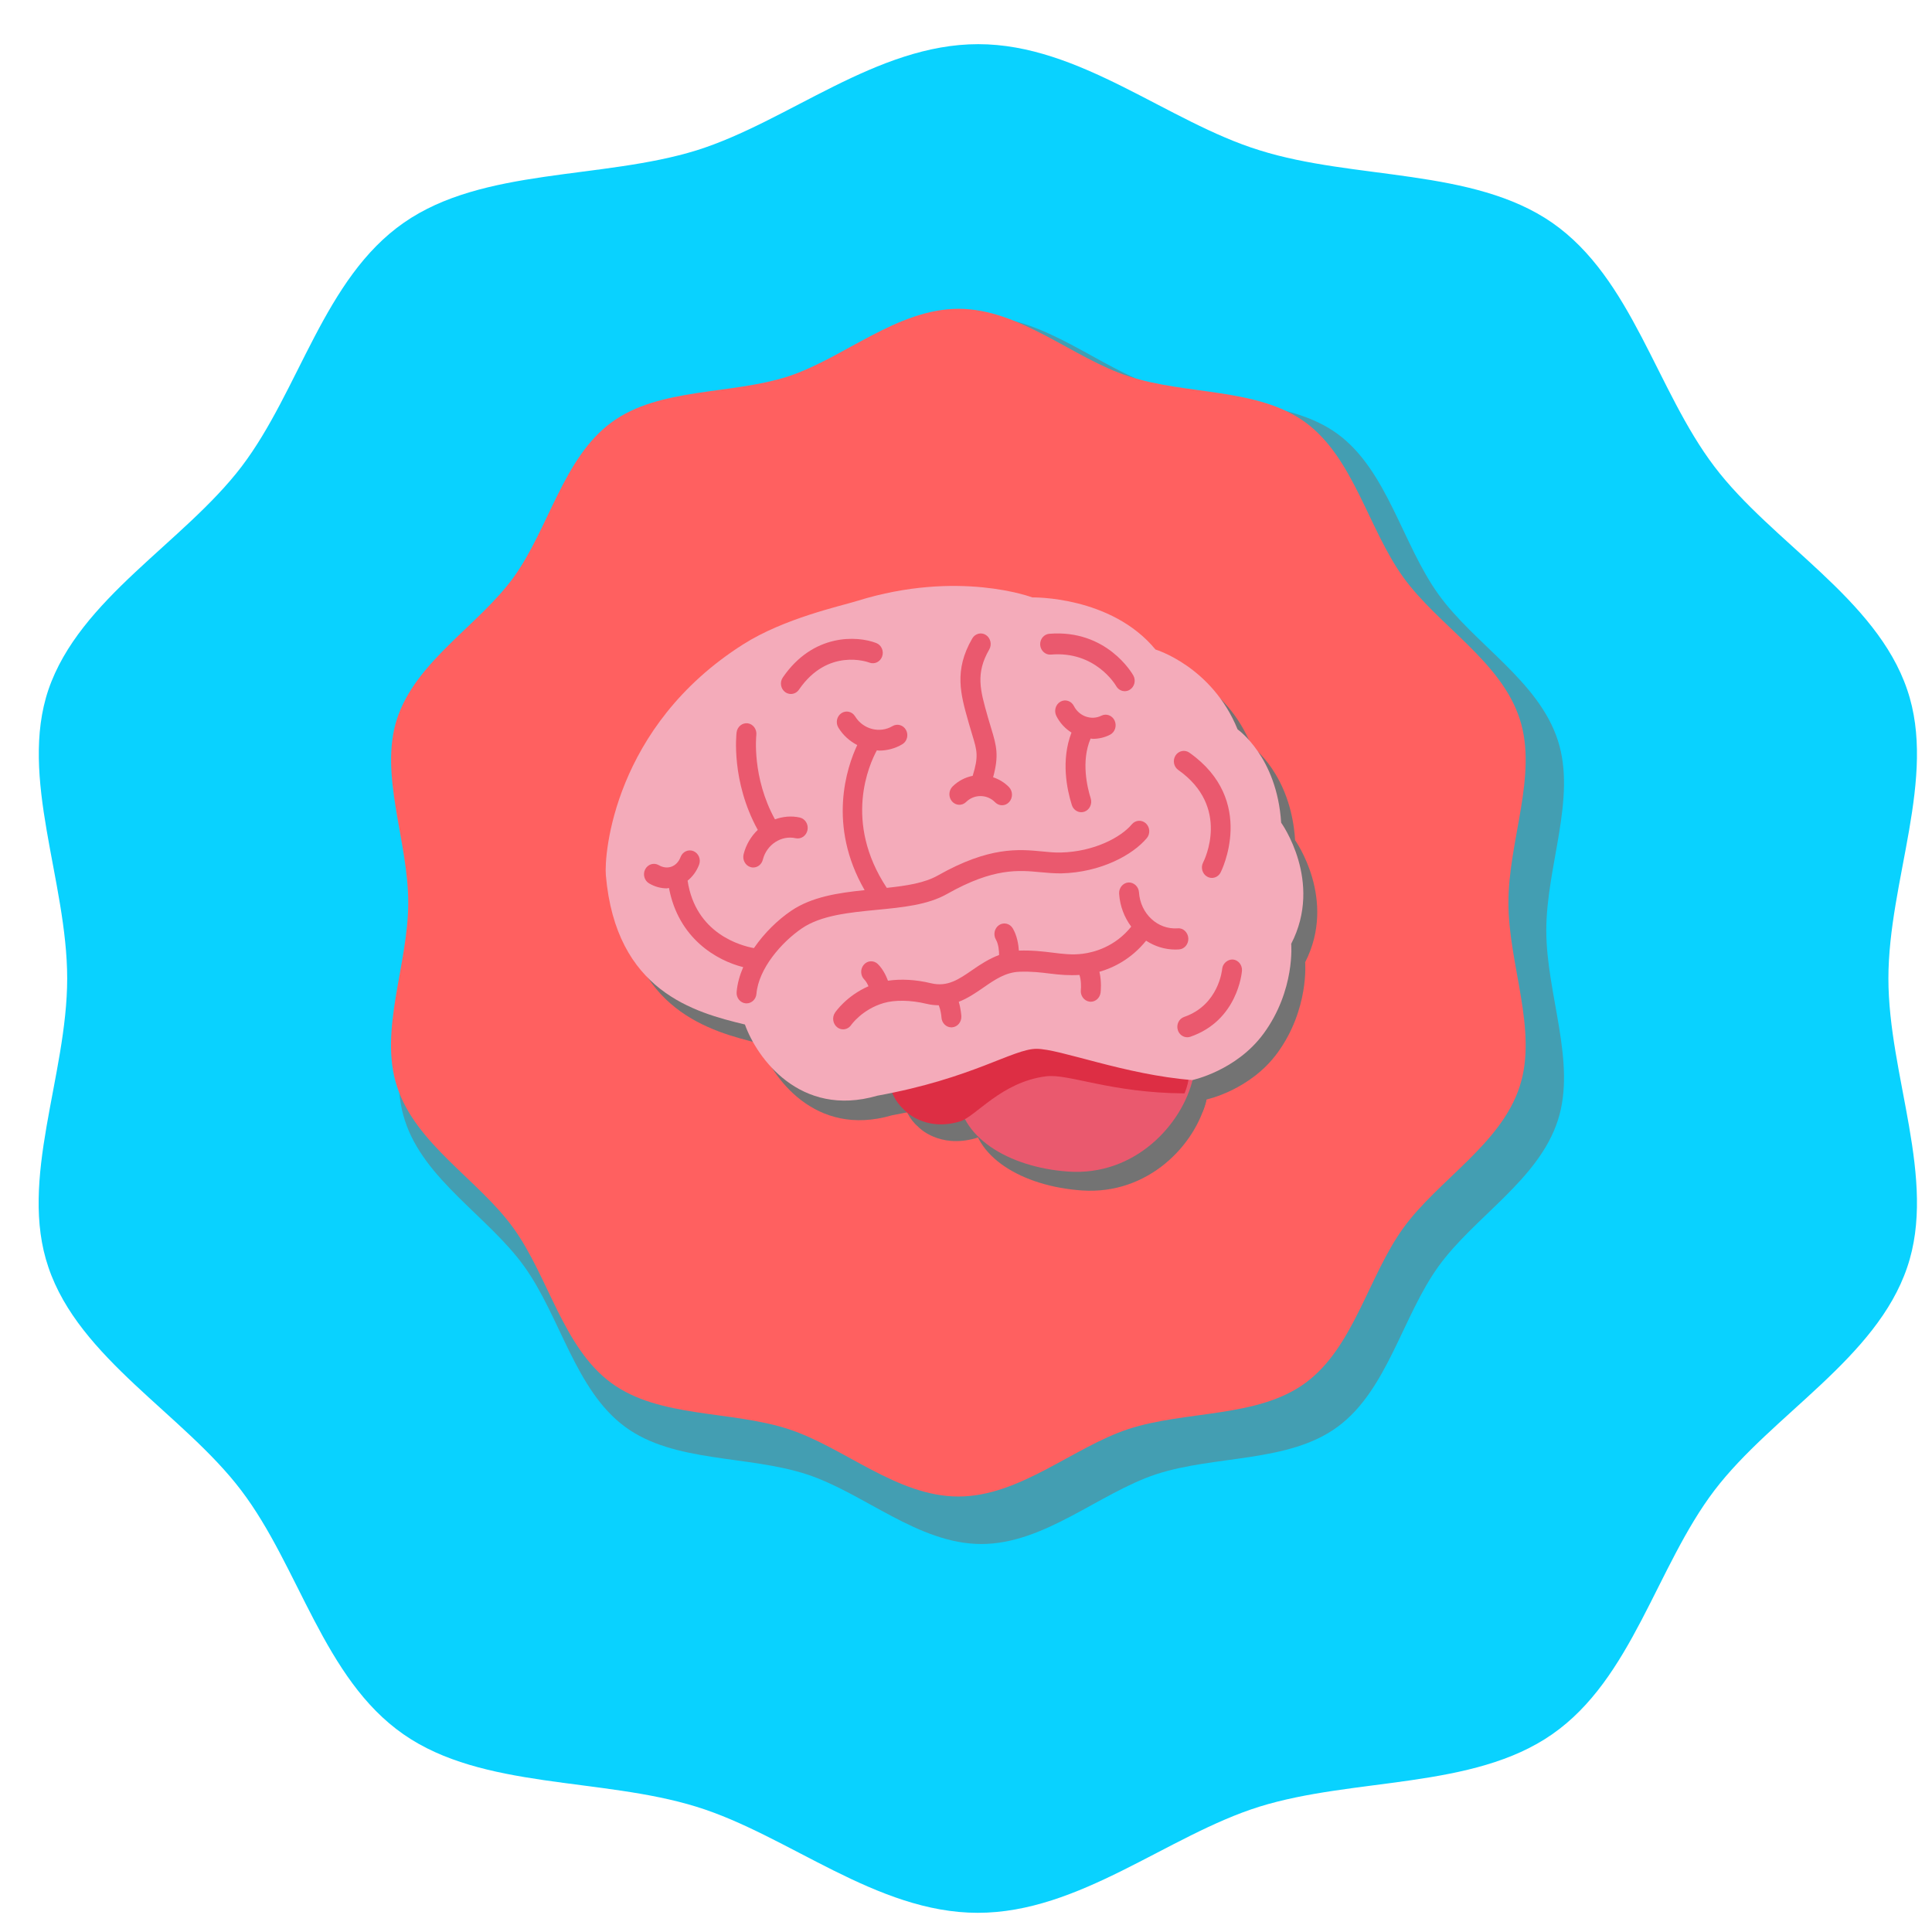 <svg width="350" height="350" viewBox="0 0 350 350" fill="none" xmlns="http://www.w3.org/2000/svg">
<g filter="url(#filter0_d_1573_296)">
<path d="M335.102 169.262C335.102 151.6 343.952 132.851 338.507 116.949C332.925 100.436 314.008 90.284 303.595 76.543C293.046 62.67 288.692 42.435 274.197 32.352C259.834 22.401 238.395 24.636 221.178 19.223C204.506 14.078 188.649 0 170.208 0C151.762 0 135.836 14.01 119.233 19.223C102.016 24.567 80.508 22.332 66.15 32.352C51.655 42.435 47.296 62.67 36.752 76.543C26.271 90.284 7.417 100.436 1.771 116.949C-3.604 132.851 5.171 151.6 5.171 169.262C5.171 186.925 -3.673 205.673 1.771 221.581C7.348 238.094 26.271 248.246 36.683 261.982C47.233 275.854 51.586 296.094 66.082 306.177C80.439 316.192 101.878 313.957 119.164 319.307C135.836 324.451 151.693 338.525 170.139 338.525C188.58 338.525 204.506 324.515 221.114 319.307C238.332 313.957 259.834 316.192 274.197 306.177C288.692 296.094 293.046 275.854 303.595 261.982C314.076 248.246 332.925 238.094 338.507 221.581C343.952 205.605 335.102 186.862 335.102 169.262Z" fill="#09D2FF"/>
</g>
<path d="M280.126 168.547C280.126 156.945 285.613 144.632 282.235 134.185C278.774 123.34 267.036 116.674 260.575 107.651C254.03 98.537 251.33 85.248 242.337 78.625C233.427 72.09 220.127 73.558 209.444 70.003C199.1 66.622 189.263 57.377 177.82 57.377C166.379 57.377 156.498 66.579 146.195 70.003C135.512 73.511 122.17 72.046 113.264 78.625C104.268 85.248 101.568 98.537 95.023 107.651C88.52 116.674 76.824 123.34 73.322 134.185C69.985 144.632 75.431 156.945 75.431 168.547C75.431 180.146 69.944 192.458 73.322 202.905C76.782 213.75 88.52 220.416 94.982 229.443C101.523 238.554 104.227 251.842 113.219 258.468C122.129 265.044 135.429 263.579 146.154 267.091C156.498 270.468 166.335 279.713 177.778 279.713C189.219 279.713 199.1 270.512 209.402 267.091C220.086 263.579 233.427 265.044 242.337 258.468C251.33 251.842 254.03 238.554 260.575 229.443C267.078 220.416 278.774 213.75 282.235 202.905C285.613 192.414 280.126 180.102 280.126 168.547Z" fill="#439EB2"/>
<path d="M273.263 163.525C273.263 152.298 278.609 140.382 275.32 130.275C271.948 119.779 260.52 113.327 254.23 104.593C247.857 95.775 245.228 82.914 236.471 76.506C227.795 70.181 214.844 71.601 204.443 68.16C194.372 64.891 184.793 55.943 173.654 55.943C162.511 55.943 152.89 64.847 142.861 68.16C132.46 71.558 119.468 70.137 110.794 76.506C102.038 82.914 99.405 95.775 93.035 104.593C86.704 113.327 75.314 119.779 71.904 130.275C68.657 140.382 73.958 152.298 73.958 163.525C73.958 174.751 68.615 186.667 71.904 196.778C75.273 207.274 86.704 213.726 92.993 222.456C99.367 231.274 101.996 244.138 110.753 250.547C119.426 256.912 132.377 255.492 142.819 258.892C152.89 262.162 162.469 271.107 173.612 271.107C184.752 271.107 194.372 262.202 204.405 258.892C214.806 255.492 227.795 256.912 236.471 250.547C245.228 244.138 247.857 231.274 254.23 222.456C260.562 213.726 271.948 207.274 275.32 196.778C278.609 186.624 273.263 174.711 273.263 163.525Z" fill="#FF6060"/>
<path d="M219.095 195.545C219.105 196.62 218.84 198.027 218.565 199.186C216.634 207.344 208.063 216.493 195.995 215.662C185.059 214.909 176.152 209.418 176.152 201.719C176.152 194.02 185.036 187.779 195.995 187.779C206.954 187.779 219.025 187.846 219.095 195.545Z" fill="#737373"/>
<path d="M195.994 189.072C190.109 189.072 176.676 190.774 173.591 190.774C168.147 190.774 163.729 194.348 163.729 198.757C163.729 200.878 164.767 202.794 166.433 204.225C166.433 204.225 170.09 208.061 176.679 206.222C179.562 205.414 184.252 199.431 192.506 198.479C196.621 198.004 204.322 201.33 217.864 201.411C218.442 200.104 218.564 199.196 218.564 199.196C218.564 191.487 206.953 189.072 195.994 189.072Z" fill="#737373"/>
<path d="M218.565 199.186C218.565 199.186 226.506 197.504 231.442 190.714C237.196 182.794 236.442 174.318 236.442 174.318C242.273 162.914 234.623 152.22 234.623 152.22C233.862 140.176 226.746 135.191 226.746 135.191C222.123 123.703 211.9 120.618 211.9 120.618C203.872 110.795 189.634 111.113 189.634 111.113C189.634 111.113 176.29 105.998 157.975 111.747C154.948 112.698 144.795 114.913 137.372 119.666C113.974 134.645 112.203 158.006 112.532 161.802C114.345 183.028 128.587 186.831 137.675 189.049C139.795 195.066 147.595 206.158 161.607 202.041C178.876 198.871 186.146 193.484 190.388 193.484C194.634 193.484 206.449 198.238 218.565 199.186Z" fill="#737373"/>
<path d="M174.888 165.058C183.353 160.287 187.941 160.729 191.991 161.115C193.279 161.235 194.497 161.333 195.728 161.322C202.94 161.152 208.784 157.976 211.367 154.9C212.029 154.11 211.955 152.91 211.201 152.213C210.453 151.523 209.308 151.594 208.634 152.384C206.642 154.759 201.732 157.376 195.645 157.523C194.555 157.557 193.459 157.443 192.327 157.332C187.982 156.91 182.586 156.394 173.162 161.711C170.745 163.078 167.43 163.584 163.837 163.962C155.851 151.905 160.656 141.406 162.03 138.903C162.165 138.913 162.296 138.957 162.433 138.957C163.888 138.957 165.349 138.585 166.672 137.801C167.545 137.285 167.855 136.126 167.36 135.211C166.867 134.3 165.758 133.978 164.885 134.494C162.558 135.871 159.495 135.074 158.05 132.719C157.507 131.831 156.385 131.573 155.541 132.146C154.697 132.712 154.451 133.884 154.991 134.769C155.854 136.179 157.069 137.238 158.44 137.948C156.545 141.972 152.948 152.548 159.793 164.378C154.978 164.87 150.157 165.581 146.382 168.127C143.949 169.768 141.456 172.17 139.557 174.934C137.268 174.526 128.895 172.368 127.434 162.652C128.345 161.912 129.077 160.941 129.531 159.738C129.902 158.763 129.445 157.657 128.512 157.272C127.578 156.883 126.523 157.363 126.152 158.341C125.829 159.195 125.241 159.818 124.5 160.093C123.767 160.364 122.933 160.274 122.163 159.825C121.28 159.312 120.177 159.651 119.692 160.562C119.206 161.48 119.519 162.639 120.398 163.148C121.427 163.751 122.533 164.053 123.633 164.053C123.767 164.053 123.895 163.989 124.03 163.983C125.759 173.155 132.693 177.186 137.597 178.405C136.958 179.882 136.523 181.403 136.392 182.938C136.305 183.98 137.044 184.908 138.045 184.998L138.208 185.005C139.138 185.005 139.934 184.264 140.017 183.273C140.41 178.66 144.617 173.845 148.354 171.316C151.858 168.954 156.989 168.455 161.954 167.973C166.771 167.514 171.324 167.071 174.888 165.058ZM221.664 159.339C221.188 160.26 221.514 161.416 222.393 161.912C222.668 162.073 222.968 162.15 223.263 162.15C223.905 162.15 224.525 161.795 224.858 161.165C224.925 161.034 231.552 148.052 219.145 139.325C218.317 138.749 217.185 138.973 216.623 139.844C216.063 140.712 216.284 141.895 217.115 142.481C226.728 149.242 221.875 158.93 221.664 159.339ZM146.312 128.641C146.877 128.641 147.434 128.37 147.785 127.851C153.057 120.182 160.358 122.805 160.669 122.929C161.608 123.285 162.644 122.785 162.993 121.804C163.344 120.819 162.865 119.727 161.922 119.361C158.431 118.008 150.372 117.583 144.835 125.636C144.25 126.484 144.435 127.673 145.25 128.286C145.573 128.528 145.944 128.641 146.312 128.641ZM193.836 121.465C201.924 120.775 205.603 126.909 205.77 127.198C206.112 127.797 206.716 128.132 207.336 128.132C207.649 128.132 207.969 128.048 208.257 127.871C209.123 127.338 209.414 126.176 208.909 125.271C208.711 124.923 204.037 116.839 193.551 117.673C192.551 117.753 191.806 118.671 191.882 119.72C191.962 120.765 192.867 121.559 193.836 121.465ZM227.099 177.015C226.204 176.961 225.219 177.701 225.139 178.753C225.133 178.82 224.554 185.286 218.196 187.474C217.243 187.802 216.725 188.874 217.042 189.873C217.288 190.67 218.004 191.179 218.768 191.179C218.956 191.179 219.145 191.149 219.334 191.085C227.959 188.127 228.736 179.437 228.764 179.068C228.841 178.02 228.099 177.098 227.099 177.015Z" fill="#737373"/>
<path d="M137.121 158.542C136.859 159.557 137.431 160.599 138.403 160.87C138.559 160.917 138.719 160.937 138.876 160.937C139.678 160.937 140.41 160.378 140.628 159.53C141.318 156.826 143.997 155.091 146.634 155.674C147.619 155.885 148.578 155.232 148.786 154.203C148.994 153.175 148.364 152.17 147.379 151.952C145.829 151.61 144.275 151.771 142.843 152.28C138.604 144.699 139.429 137.225 139.438 137.144C139.569 136.106 138.873 135.151 137.878 135.007C136.891 134.883 135.973 135.593 135.836 136.632C135.788 137 134.819 145.436 139.701 154.173C138.486 155.316 137.562 156.81 137.121 158.542ZM177.762 149.151C179.242 147.717 181.614 147.744 183.05 149.208C183.408 149.563 183.862 149.744 184.319 149.744C184.795 149.744 185.268 149.55 185.62 149.165C186.32 148.414 186.304 147.208 185.585 146.478C184.75 145.63 183.75 145.064 182.688 144.709C183.763 140.846 183.337 139.131 182.34 135.918C182.164 135.362 181.972 134.735 181.768 134.025L181.659 133.647C180.336 129.053 179.46 126.022 181.975 121.747C182.503 120.852 182.234 119.683 181.378 119.13C180.54 118.584 179.408 118.852 178.878 119.753C175.505 125.486 176.742 129.78 178.181 134.749L178.29 135.127C178.504 135.868 178.699 136.511 178.881 137.094C179.779 139.988 180.051 140.957 178.954 144.454C177.612 144.716 176.33 145.352 175.281 146.371C174.546 147.084 174.508 148.29 175.192 149.057C175.879 149.828 177.03 149.865 177.762 149.151ZM200.901 137.801C201.959 137.801 203.027 137.57 204.024 137.074C204.932 136.628 205.322 135.493 204.894 134.544C204.468 133.593 203.369 133.198 202.477 133.633C200.651 134.531 198.401 133.754 197.445 131.898C196.969 130.97 195.859 130.631 194.983 131.117C194.098 131.613 193.765 132.769 194.242 133.69C194.897 134.97 195.869 135.975 197.004 136.675C195.051 141.637 196.16 146.907 197.065 149.701C197.32 150.495 198.03 150.994 198.788 150.994C198.983 150.994 199.174 150.964 199.369 150.897C200.322 150.562 200.834 149.48 200.508 148.488C199.897 146.595 198.714 141.811 200.501 137.744C200.639 137.751 200.766 137.801 200.901 137.801ZM218.343 173.651C218.272 172.606 217.406 171.778 216.412 171.875C212.723 172.147 209.583 169.225 209.331 165.4C209.26 164.354 208.369 163.574 207.394 163.631C206.396 163.704 205.638 164.612 205.702 165.658C205.853 167.902 206.671 169.922 207.915 171.571C204.993 175.165 201.163 176.191 199.031 176.452C197.141 176.686 195.492 176.485 193.583 176.251C191.835 176.04 189.856 175.802 187.41 175.879L187.391 175.882C187.321 174.793 187.071 173.209 186.282 171.889C185.751 171.004 184.629 170.733 183.779 171.289C182.931 171.845 182.669 173.018 183.203 173.909C183.692 174.726 183.782 176.03 183.782 176.666C181.95 177.353 180.364 178.365 178.932 179.343C176.371 181.082 174.354 182.459 171.32 181.745C168.571 181.085 165.819 180.954 163.485 181.296C163.121 180.341 162.545 179.202 161.66 178.321C160.928 177.601 159.78 177.631 159.089 178.398C158.402 179.159 158.431 180.365 159.163 181.085C159.473 181.393 159.722 181.842 159.921 182.291C155.912 184.017 153.901 186.904 153.808 187.045C153.226 187.896 153.418 189.072 154.224 189.682C154.543 189.923 154.914 190.04 155.285 190.04C155.851 190.04 156.407 189.769 156.762 189.26C156.781 189.229 158.776 186.435 162.715 185.306C164.751 184.72 167.67 184.77 170.515 185.447C171.311 185.638 172.049 185.702 172.765 185.715C173.104 186.543 173.235 187.528 173.255 187.893C173.312 188.904 174.111 189.685 175.067 189.685L175.166 189.682C176.164 189.625 176.931 188.74 176.886 187.695C176.873 187.504 176.803 186.378 176.413 185.085C178.088 184.452 179.546 183.46 180.917 182.529C182.995 181.109 184.965 179.769 187.535 179.681C189.686 179.601 191.461 179.815 193.171 180.026C194.897 180.234 196.588 180.372 198.458 180.258C198.788 181.219 198.765 182.506 198.714 182.934C198.593 183.973 199.296 184.921 200.29 185.058C200.367 185.072 200.444 185.075 200.52 185.075C201.419 185.075 202.199 184.378 202.32 183.42C202.349 183.186 202.534 181.474 202.106 179.691C204.715 178.958 207.95 177.363 210.629 174.1C212.198 175.102 214.027 175.691 215.971 175.691C216.198 175.691 216.425 175.685 216.652 175.668C217.649 175.601 218.407 174.7 218.343 173.651Z" fill="#737373"/>
<path d="M216.666 191.581C216.679 192.686 216.413 194.131 216.134 195.321C214.198 203.698 205.605 213.094 193.506 212.241C182.544 211.467 173.611 205.828 173.611 197.922C173.611 190.016 182.522 183.607 193.506 183.607C204.493 183.607 216.599 183.675 216.666 191.581Z" fill="#EA596E"/>
<path d="M192.984 185.041C187.17 185.041 173.901 186.839 170.856 186.839C165.475 186.839 161.111 190.616 161.111 195.275C161.111 197.515 162.141 199.54 163.786 201.051C163.786 201.051 167.399 205.105 173.904 203.161C176.752 202.308 181.385 195.986 189.541 194.981C193.602 194.478 201.213 197.993 214.586 198.078C215.161 196.698 215.278 195.738 215.278 195.738C215.278 187.593 203.809 185.041 192.984 185.041Z" fill="#DD2E44"/>
<path d="M216.003 195.663C216.003 195.663 223.96 193.994 228.906 187.252C234.675 179.39 233.916 170.975 233.916 170.975C239.758 159.654 232.093 149.038 232.093 149.038C231.334 137.081 224.2 132.132 224.2 132.132C219.571 120.728 209.327 117.665 209.327 117.665C201.283 107.913 187.013 108.229 187.013 108.229C187.013 108.229 173.645 103.151 155.29 108.858C152.257 109.803 142.086 112.001 134.648 116.72C111.2 131.59 109.425 154.782 109.755 158.55C111.571 179.623 125.842 183.398 134.949 185.599C137.073 191.573 144.889 202.585 158.929 198.497C176.233 195.351 183.521 190.003 187.772 190.003C192.023 190.003 203.862 194.722 216.003 195.663Z" fill="#F4ABBA"/>
<path d="M171.6 161.934C179.987 157.19 184.534 157.63 188.548 158.013C189.825 158.133 191.032 158.23 192.252 158.22C199.403 158.05 205.192 154.892 207.755 151.833C208.411 151.047 208.335 149.854 207.587 149.162C206.845 148.475 205.711 148.545 205.043 149.331C203.069 151.693 198.202 154.299 192.17 154.442C191.089 154.475 190.006 154.362 188.881 154.252C184.575 153.832 179.227 153.319 169.889 158.606C167.491 159.965 164.205 160.469 160.647 160.845C152.729 148.855 157.492 138.414 158.854 135.926C158.987 135.936 159.117 135.979 159.256 135.979C160.695 135.979 162.146 135.609 163.458 134.83C164.323 134.317 164.627 133.164 164.139 132.254C163.648 131.348 162.548 131.028 161.683 131.541C159.377 132.911 156.345 132.121 154.909 129.776C154.374 128.893 153.259 128.636 152.422 129.206C151.589 129.769 151.342 130.935 151.88 131.815C152.733 133.217 153.937 134.27 155.296 134.976C153.417 138.977 149.856 149.495 156.636 161.258C151.865 161.748 147.087 162.457 143.348 164.986C140.934 166.618 138.465 169.007 136.58 171.756C134.315 171.349 126.017 169.204 124.566 159.542C125.469 158.806 126.194 157.84 126.647 156.644C127.015 155.675 126.559 154.578 125.634 154.192C124.708 153.806 123.663 154.282 123.295 155.255C122.975 156.104 122.395 156.724 121.66 156.997C120.932 157.27 120.108 157.177 119.341 156.731C118.467 156.221 117.377 156.557 116.892 157.467C116.41 158.376 116.724 159.529 117.592 160.035C118.616 160.635 119.709 160.935 120.799 160.935C120.932 160.935 121.058 160.872 121.191 160.865C122.906 169.987 129.778 173.994 134.638 175.207C134.004 176.676 133.577 178.189 133.447 179.714C133.358 180.751 134.09 181.673 135.082 181.763L135.243 181.77C136.165 181.77 136.954 181.034 137.037 180.048C137.426 175.46 141.596 170.673 145.3 168.158C148.772 165.809 153.857 165.312 158.778 164.833C163.553 164.376 168.064 163.937 171.6 161.934ZM217.957 156.248C217.485 157.164 217.811 158.313 218.679 158.806C218.952 158.966 219.253 159.043 219.544 159.043C220.178 159.043 220.793 158.69 221.122 158.063C221.189 157.933 227.76 145.024 215.46 136.345C214.64 135.772 213.518 135.996 212.96 136.862C212.406 137.725 212.625 138.901 213.452 139.484C222.976 146.207 218.166 155.841 217.957 156.248ZM143.275 125.721C143.836 125.721 144.387 125.451 144.739 124.935C149.964 117.309 157.197 119.918 157.504 120.041C158.436 120.394 159.465 119.898 159.811 118.922C160.156 117.942 159.681 116.856 158.746 116.493C155.286 115.147 147.299 114.724 141.811 122.733C141.231 123.576 141.415 124.759 142.223 125.368C142.543 125.608 142.911 125.721 143.275 125.721ZM190.376 118.585C198.392 117.899 202.039 123.999 202.204 124.285C202.543 124.882 203.142 125.215 203.759 125.215C204.067 125.215 204.384 125.132 204.669 124.955C205.527 124.425 205.816 123.269 205.315 122.37C205.119 122.023 200.487 113.985 190.094 114.814C189.103 114.894 188.364 115.807 188.44 116.85C188.52 117.889 189.416 118.679 190.376 118.585ZM223.343 173.824C222.459 173.771 221.483 174.507 221.404 175.553C221.395 175.62 220.821 182.05 214.519 184.225C213.575 184.552 213.062 185.618 213.375 186.611C213.619 187.403 214.329 187.91 215.086 187.91C215.273 187.91 215.46 187.88 215.647 187.817C224.196 184.875 224.965 176.233 224.994 175.867C225.07 174.824 224.335 173.908 223.343 173.824Z" fill="#EA596E"/>
<path d="M134.715 154.743C134.455 155.765 135.026 156.815 135.987 157.088C136.142 157.136 136.301 157.156 136.456 157.156C137.255 157.156 137.978 156.592 138.194 155.738C138.879 153.015 141.539 151.266 144.151 151.854C145.128 152.066 146.079 151.408 146.285 150.372C146.492 149.339 145.867 148.323 144.89 148.104C143.356 147.76 141.811 147.922 140.391 148.435C136.187 140.797 137.005 133.267 137.014 133.186C137.144 132.14 136.453 131.178 135.47 131.033C134.487 130.908 133.58 131.623 133.441 132.67C133.396 133.041 132.432 141.539 137.274 150.342C136.072 151.493 135.156 152.998 134.715 154.743ZM175.025 145.282C176.493 143.838 178.846 143.865 180.273 145.34C180.625 145.698 181.075 145.88 181.532 145.88C182.004 145.88 182.47 145.684 182.822 145.296C183.513 144.54 183.497 143.325 182.784 142.589C181.956 141.735 180.964 141.165 179.911 140.807C180.98 136.916 180.558 135.187 179.566 131.951C179.391 131.39 179.201 130.763 178.998 130.044L178.89 129.662C177.578 125.035 176.709 121.981 179.204 117.674C179.727 116.773 179.461 115.595 178.614 115.038C177.781 114.488 176.658 114.758 176.132 115.666C172.787 121.441 174.017 125.768 175.44 130.773L175.548 131.154C175.761 131.9 175.954 132.548 176.135 133.135C177.026 136.051 177.295 137.027 176.208 140.55C174.876 140.814 173.605 141.455 172.565 142.481C171.839 143.2 171.797 144.415 172.476 145.188C173.158 145.964 174.299 146.001 175.025 145.282ZM197.975 133.848C199.025 133.848 200.087 133.615 201.073 133.115C201.977 132.666 202.36 131.522 201.935 130.567C201.514 129.608 200.426 129.21 199.538 129.649C197.728 130.553 195.496 129.77 194.547 127.901C194.075 126.966 192.975 126.625 192.106 127.114C191.231 127.614 190.898 128.778 191.37 129.706C192.02 130.996 192.987 132.008 194.11 132.714C192.176 137.712 193.276 143.021 194.173 145.836C194.424 146.636 195.128 147.139 195.882 147.139C196.073 147.139 196.263 147.108 196.459 147.041C197.404 146.703 197.908 145.613 197.588 144.614C196.983 142.707 195.806 137.888 197.579 133.79C197.718 133.797 197.842 133.848 197.975 133.848ZM215.275 169.964C215.205 168.911 214.346 168.078 213.36 168.176C209.704 168.449 206.587 165.506 206.339 161.652C206.267 160.599 205.382 159.812 204.418 159.87C203.426 159.944 202.674 160.858 202.741 161.911C202.887 164.173 203.698 166.211 204.932 167.869C202.034 171.49 198.235 172.523 196.12 172.786C194.249 173.022 192.61 172.82 190.717 172.584C188.983 172.371 187.023 172.131 184.594 172.209L184.579 172.212C184.506 171.115 184.258 169.519 183.478 168.189C182.952 167.298 181.836 167.025 180.992 167.585C180.152 168.145 179.892 169.327 180.422 170.224C180.907 171.048 180.996 172.361 180.996 173.002C179.179 173.694 177.606 174.713 176.186 175.699C173.649 177.45 171.645 178.838 168.636 178.119C165.909 177.454 163.179 177.322 160.865 177.666C160.503 176.705 159.936 175.557 159.054 174.669C158.331 173.944 157.19 173.974 156.505 174.747C155.823 175.513 155.852 176.728 156.578 177.454C156.888 177.764 157.133 178.217 157.332 178.669C153.353 180.407 151.359 183.316 151.267 183.458C150.69 184.315 150.88 185.5 151.682 186.114C151.999 186.357 152.367 186.475 152.735 186.475C153.293 186.475 153.844 186.202 154.196 185.689C154.215 185.659 156.194 182.844 160.1 181.706C162.12 181.116 165.015 181.166 167.84 181.848C168.63 182.041 169.359 182.105 170.069 182.118C170.405 182.952 170.535 183.944 170.554 184.312C170.611 185.331 171.404 186.118 172.352 186.118L172.45 186.114C173.443 186.057 174.204 185.166 174.156 184.113C174.147 183.92 174.074 182.786 173.687 181.484C175.349 180.846 176.794 179.847 178.155 178.908C180.219 177.477 182.169 176.127 184.718 176.04C186.852 175.959 188.612 176.175 190.311 176.387C192.02 176.597 193.701 176.735 195.553 176.62C195.882 177.589 195.857 178.885 195.806 179.317C195.686 180.363 196.383 181.318 197.369 181.457C197.446 181.47 197.522 181.474 197.598 181.474C198.489 181.474 199.262 180.771 199.383 179.806C199.411 179.57 199.595 177.845 199.17 176.05C201.758 175.311 204.97 173.704 207.627 170.417C209.18 171.426 210.994 172.02 212.922 172.02C213.147 172.02 213.372 172.013 213.597 171.996C214.59 171.929 215.338 171.021 215.275 169.964Z" fill="#EA596E"/>
<defs>
<filter id="filter0_d_1573_296" x="0" y="0" width="347.277" height="346.525" filterUnits="userSpaceOnUse" color-interpolation-filters="sRGB">
<feFlood flood-opacity="0" result="BackgroundImageFix"/>
<feColorMatrix in="SourceAlpha" type="matrix" values="0 0 0 0 0 0 0 0 0 0 0 0 0 0 0 0 0 0 127 0" result="hardAlpha"/>
<feOffset dx="7" dy="8"/>
<feComposite in2="hardAlpha" operator="out"/>
<feColorMatrix type="matrix" values="0 0 0 0 0.383 0 0 0 0 0.383 0 0 0 0 0.383 0 0 0 1 0"/>
<feBlend mode="normal" in2="BackgroundImageFix" result="effect1_dropShadow_1573_296"/>
<feBlend mode="normal" in="SourceGraphic" in2="effect1_dropShadow_1573_296" result="shape"/>
</filter>
</defs>
</svg>
